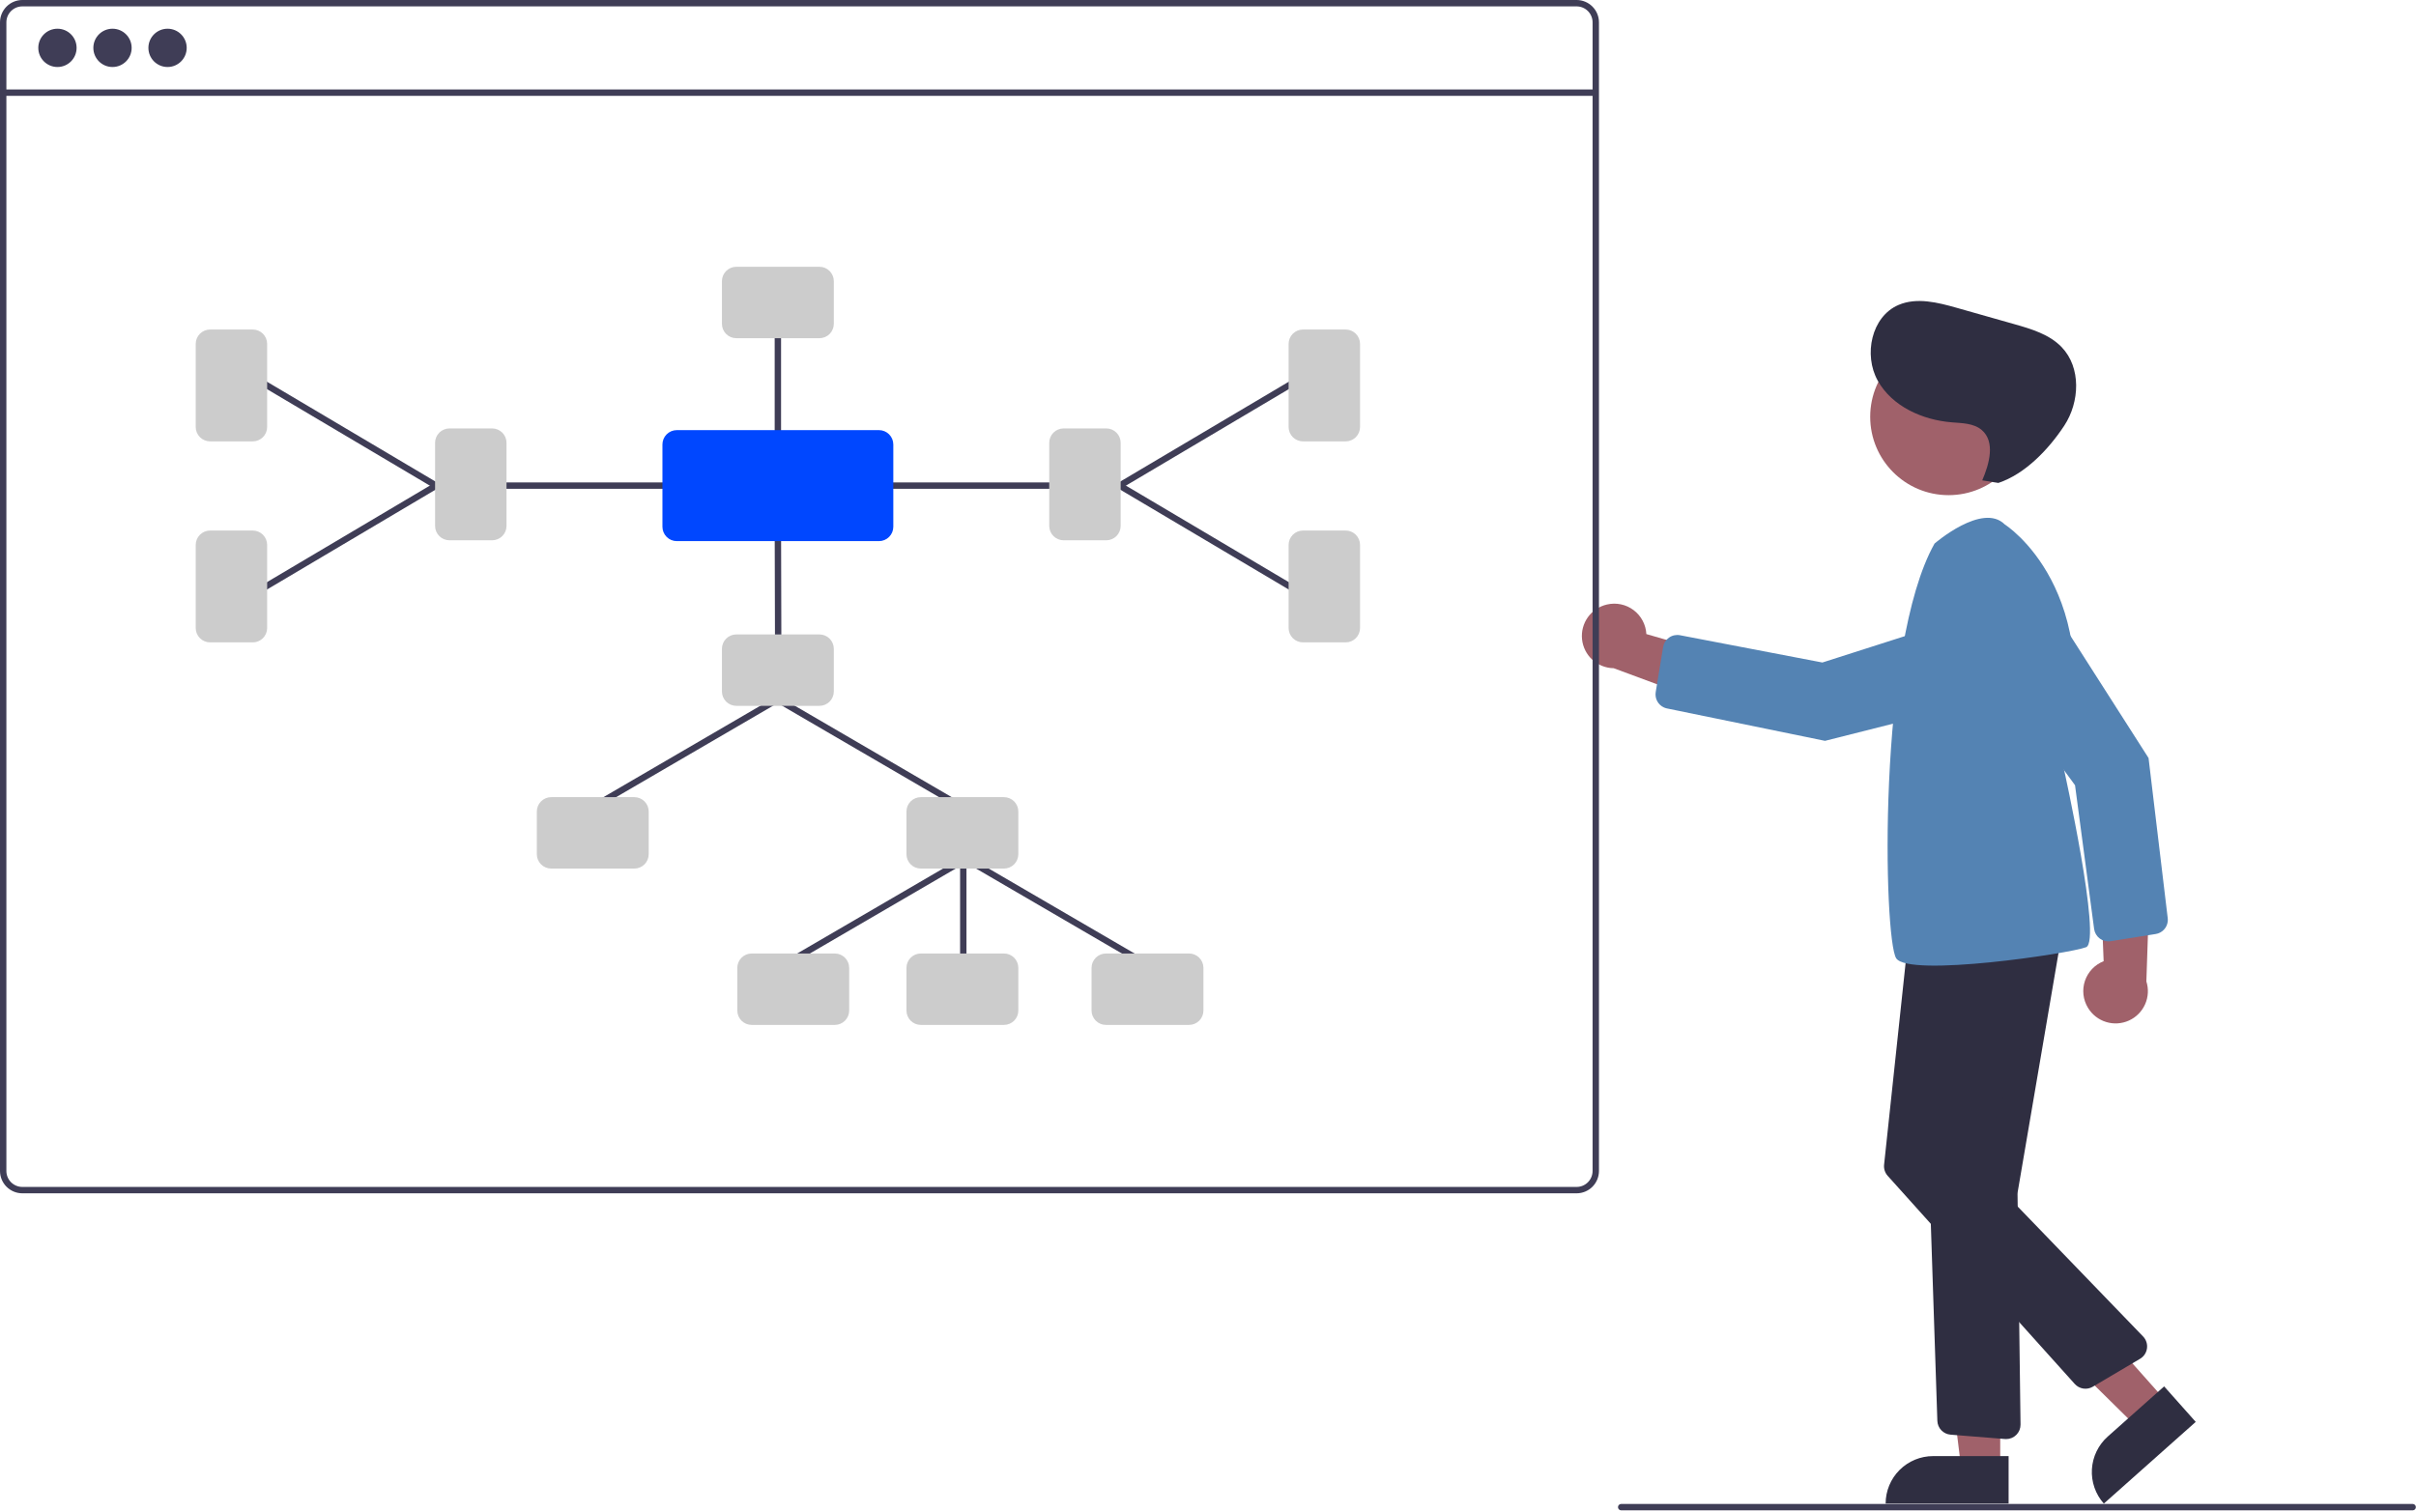 <svg width="757" height="474" viewBox="0 0 757 474" fill="none" xmlns="http://www.w3.org/2000/svg">
<g clip-path="url(#clip0_143_126)">
<path d="M654.23 315.877C653.461 314.624 652.977 313.218 652.81 311.757C652.644 310.296 652.799 308.817 653.266 307.423C653.734 306.029 654.501 304.755 655.514 303.689C656.527 302.624 657.761 301.793 659.129 301.257L657.708 265.55L673.605 275.148L672.517 307.584C673.267 309.943 673.125 312.495 672.118 314.756C671.112 317.018 669.311 318.831 667.057 319.853C664.803 320.875 662.252 321.035 659.888 320.302C657.524 319.569 655.511 317.995 654.23 315.877Z" fill="#A0616A"/>
<path d="M675.447 292.729L661.315 294.987C660.722 295.082 660.115 295.057 659.532 294.914C658.948 294.77 658.399 294.512 657.917 294.153C657.435 293.794 657.03 293.342 656.726 292.824C656.421 292.306 656.224 291.732 656.145 291.136L650.166 246.107L620.621 205.675C619.527 204.178 618.751 202.472 618.342 200.663C617.932 198.855 617.897 196.981 618.24 195.158C618.582 193.336 619.294 191.603 620.331 190.066C621.369 188.529 622.711 187.221 624.274 186.222C627.308 184.283 630.988 183.628 634.505 184.403C638.022 185.177 641.087 187.317 643.026 190.352L673.201 237.57L679.206 287.751C679.245 288.072 679.249 288.395 679.219 288.716C679.126 289.709 678.705 290.643 678.022 291.37C677.339 292.097 676.433 292.575 675.447 292.729Z" fill="#5483B3"/>
<path d="M626.725 459.863H614.465L608.633 412.575L626.727 412.576L626.725 459.863Z" fill="#A0616A"/>
<path d="M605.708 456.36H629.352V471.247H590.821C590.821 467.299 592.389 463.512 595.181 460.72C597.973 457.928 601.76 456.36 605.708 456.36Z" fill="#2F2E41"/>
<path d="M678.45 438.879L669.29 447.027L635.145 413.36L647.021 403.547L678.45 438.879Z" fill="#A0616A"/>
<path d="M660.419 450.23L678.085 434.516L687.98 445.639L659.191 471.248C657.891 469.787 656.892 468.085 656.251 466.238C655.61 464.391 655.338 462.436 655.452 460.485C655.566 458.533 656.064 456.623 656.916 454.863C657.768 453.104 658.959 451.53 660.419 450.23Z" fill="#2F2E41"/>
<path d="M503.523 189.457C504.955 189.123 506.442 189.108 507.881 189.411C509.319 189.715 510.674 190.33 511.849 191.213C513.024 192.097 513.991 193.227 514.681 194.525C515.372 195.822 515.77 197.256 515.847 198.724L550.175 208.654L536.046 220.705L505.615 209.427C503.14 209.393 500.763 208.453 498.936 206.783C497.108 205.114 495.956 202.833 495.699 200.371C495.441 197.91 496.095 195.439 497.537 193.427C498.979 191.416 501.109 190.003 503.523 189.457Z" fill="#A0616A"/>
<path d="M610.547 155.189C624.112 155.189 635.108 144.192 635.108 130.628C635.108 117.063 624.112 106.067 610.547 106.067C596.982 106.067 585.986 117.063 585.986 130.628C585.986 144.192 596.982 155.189 610.547 155.189Z" fill="#A0616A"/>
<path d="M628.23 451.009L611.166 449.643C610.063 449.556 609.032 449.065 608.269 448.265C607.505 447.465 607.063 446.412 607.027 445.306L602.264 301.473C602.225 300.362 602.6 299.276 603.316 298.425C604.032 297.574 605.039 297.019 606.14 296.868L640.16 292.121C640.861 292.023 641.575 292.092 642.244 292.322C642.914 292.552 643.519 292.936 644.012 293.444C644.505 293.952 644.871 294.569 645.08 295.245C645.29 295.921 645.337 296.637 645.218 297.335L632.2 373.584C632.164 373.793 632.147 374.006 632.15 374.219L633.088 446.464C633.096 447.06 632.985 447.651 632.762 448.204C632.54 448.757 632.209 449.261 631.79 449.685C631.371 450.109 630.872 450.446 630.322 450.675C629.772 450.905 629.182 451.023 628.586 451.023C628.467 451.023 628.348 451.018 628.23 451.009Z" fill="#2F2E41"/>
<path d="M650.084 433.758L591.465 368.519C591.043 368.05 590.725 367.497 590.531 366.897C590.337 366.297 590.271 365.662 590.337 365.035L597.74 295.63C597.862 294.473 598.427 293.409 599.318 292.66C600.208 291.912 601.354 291.538 602.514 291.617L638.49 294.015C639.178 294.061 639.846 294.264 640.443 294.609C641.039 294.954 641.549 295.432 641.932 296.005C642.315 296.578 642.561 297.231 642.652 297.915C642.742 298.598 642.674 299.293 642.454 299.946L620.898 363.714C620.692 364.321 620.656 364.975 620.797 365.601C620.938 366.228 621.249 366.803 621.696 367.264L671.488 418.868C671.96 419.357 672.315 419.947 672.527 420.593C672.738 421.238 672.801 421.924 672.709 422.597C672.618 423.271 672.375 423.915 671.999 424.481C671.624 425.047 671.124 425.521 670.539 425.867L655.72 434.624C654.825 435.151 653.775 435.352 652.748 435.194C651.721 435.037 650.78 434.529 650.084 433.758Z" fill="#2F2E41"/>
<path d="M606.145 170.36C606.145 170.36 621.145 157.36 628.145 164.36C628.145 164.36 660.645 184.86 646.645 240.86C646.645 240.86 658.645 294.86 653.645 296.86C648.645 298.86 598.145 306.36 594.145 300.36C590.145 294.36 588.145 202.36 606.145 170.36Z" fill="#5483B3"/>
<path d="M518.783 216.9L521.105 202.778C521.203 202.185 521.418 201.617 521.738 201.109C522.059 200.601 522.478 200.162 522.97 199.818C523.463 199.474 524.02 199.232 524.608 199.107C525.195 198.982 525.802 198.976 526.392 199.089L571.005 207.639L618.699 192.379C620.465 191.814 622.329 191.617 624.174 191.799C626.02 191.982 627.808 192.541 629.429 193.441C631.051 194.342 632.47 195.565 633.601 197.035C634.731 198.505 635.548 200.191 636.002 201.989C636.884 205.481 636.342 209.179 634.496 212.271C632.651 215.363 629.652 217.596 626.16 218.477L571.828 232.191L522.319 222.039C522.003 221.974 521.695 221.876 521.4 221.746C520.487 221.344 519.734 220.65 519.26 219.772C518.786 218.894 518.619 217.884 518.783 216.9Z" fill="#5483B3"/>
<path d="M621.087 150.551C623.331 145.356 625.23 138.438 620.925 134.765C618.428 132.635 614.832 132.631 611.56 132.366C602.343 131.619 592.854 127.378 588.349 119.302C583.844 111.226 586.36 99.218 594.859 95.574C600.589 93.118 607.157 94.791 613.154 96.492L631.16 101.598C636.51 103.115 642.127 104.788 645.979 108.799C652.121 115.197 651.662 126.011 646.783 133.417C641.904 140.824 634.557 148.548 626.146 151.36L621.087 150.551Z" fill="#2F2E41"/>
<path d="M755.96 473.36H507.96C507.695 473.36 507.441 473.255 507.253 473.067C507.066 472.88 506.96 472.625 506.96 472.36C506.96 472.095 507.066 471.84 507.253 471.653C507.441 471.465 507.695 471.36 507.96 471.36H755.96C756.226 471.36 756.48 471.465 756.668 471.653C756.855 471.84 756.96 472.095 756.96 472.36C756.96 472.625 756.855 472.88 756.668 473.067C756.48 473.255 756.226 473.36 755.96 473.36Z" fill="#3F3D56"/>
<path d="M494 6.10352e-05H7C5.144 0.002 3.365 0.74 2.053 2.053C0.74 3.365 0.002 5.144 0 7V367C0.002 368.856 0.74 370.635 2.053 371.948C3.365 373.26 5.144 373.998 7 374H494C495.856 373.998 497.635 373.26 498.947 371.948C500.26 370.635 500.998 368.856 501 367V7C500.998 5.144 500.26 3.365 498.947 2.053C497.635 0.74 495.856 0.002 494 6.10352e-05ZM499 367C498.999 368.326 498.472 369.597 497.535 370.535C496.597 371.473 495.326 372 494 372H7C5.674 372 4.403 371.473 3.465 370.535C2.527 369.597 2.001 368.326 2 367V7C2.001 5.674 2.527 4.403 3.465 3.465C4.403 2.528 5.674 2.001 7 2H494C495.326 2.001 496.597 2.528 497.535 3.465C498.472 4.403 498.999 5.674 499 7V367Z" fill="#3F3D56"/>
<path d="M500 28.04H1V30.04H500V28.04Z" fill="#3F3D56"/>
<path d="M18 21C21.314 21 24 18.314 24 15C24 11.686 21.314 9 18 9C14.686 9 12 11.686 12 15C12 18.314 14.686 21 18 21Z" fill="#3F3D56"/>
<path d="M35.25 21C38.564 21 41.25 18.314 41.25 15C41.25 11.686 38.564 9 35.25 9C31.936 9 29.25 11.686 29.25 15C29.25 18.314 31.936 21 35.25 21Z" fill="#3F3D56"/>
<path d="M52.5 21C55.814 21 58.5 18.314 58.5 15C58.5 11.686 55.814 9 52.5 9C49.186 9 46.5 11.686 46.5 15C46.5 18.314 49.186 21 52.5 21Z" fill="#3F3D56"/>
<path d="M301.823 311.305C301.558 311.305 301.303 311.199 301.116 311.012C300.928 310.824 300.823 310.57 300.823 310.305V269.305C300.823 269.04 300.928 268.785 301.116 268.598C301.303 268.41 301.558 268.305 301.823 268.305C302.088 268.305 302.342 268.41 302.53 268.598C302.717 268.785 302.823 269.04 302.823 269.305V310.305C302.823 310.57 302.717 310.824 302.53 311.012C302.342 311.199 302.088 311.305 301.823 311.305Z" fill="#3F3D56"/>
<path d="M300.452 253.305C300.276 253.305 300.102 253.258 299.95 253.169L243.134 220.065C242.906 219.931 242.739 219.712 242.672 219.456C242.605 219.2 242.642 218.927 242.775 218.698C242.908 218.469 243.127 218.303 243.383 218.235C243.64 218.167 243.912 218.204 244.141 218.336L300.956 251.44C301.146 251.551 301.295 251.721 301.378 251.925C301.462 252.128 301.476 252.354 301.418 252.566C301.361 252.778 301.235 252.966 301.06 253.099C300.886 253.233 300.672 253.305 300.452 253.305Z" fill="#3F3D56"/>
<path d="M186.824 253.305C186.604 253.305 186.39 253.233 186.215 253.099C186.041 252.966 185.915 252.778 185.857 252.566C185.8 252.354 185.814 252.128 185.898 251.925C185.981 251.721 186.129 251.551 186.319 251.441L243.134 218.337C243.363 218.204 243.636 218.168 243.891 218.236C244.147 218.304 244.365 218.471 244.498 218.7C244.631 218.928 244.669 219.2 244.602 219.456C244.535 219.712 244.369 219.931 244.141 220.065L187.326 253.169C187.174 253.258 187 253.305 186.824 253.305Z" fill="#3F3D56"/>
<path d="M359.452 303.305C359.275 303.305 359.102 303.258 358.95 303.169L302.134 270.065C301.906 269.931 301.739 269.712 301.672 269.456C301.605 269.2 301.642 268.927 301.775 268.698C301.908 268.469 302.127 268.303 302.383 268.235C302.64 268.167 302.912 268.204 303.141 268.337L359.956 301.441C360.146 301.551 360.295 301.721 360.378 301.925C360.462 302.128 360.476 302.354 360.418 302.566C360.361 302.778 360.235 302.966 360.06 303.099C359.886 303.233 359.672 303.305 359.452 303.305Z" fill="#3F3D56"/>
<path d="M245.824 303.305C245.604 303.305 245.39 303.233 245.215 303.099C245.041 302.966 244.915 302.778 244.857 302.566C244.8 302.354 244.814 302.128 244.898 301.925C244.981 301.722 245.129 301.551 245.319 301.441L302.134 268.337C302.363 268.204 302.636 268.168 302.891 268.236C303.147 268.304 303.365 268.471 303.498 268.7C303.631 268.928 303.669 269.2 303.602 269.456C303.535 269.712 303.369 269.931 303.141 270.065L246.326 303.169C246.174 303.258 246 303.305 245.824 303.305Z" fill="#3F3D56"/>
<path d="M243.823 202.305C243.558 202.305 243.304 202.2 243.116 202.013C242.929 201.826 242.823 201.572 242.823 201.307L242.73 164.92C242.73 164.789 242.755 164.659 242.805 164.537C242.855 164.416 242.929 164.305 243.021 164.212C243.114 164.119 243.224 164.045 243.345 163.995C243.466 163.944 243.596 163.918 243.728 163.918H243.73C243.995 163.918 244.249 164.023 244.436 164.21C244.624 164.397 244.73 164.65 244.73 164.915L244.823 201.302C244.823 201.434 244.798 201.564 244.748 201.685C244.698 201.807 244.624 201.917 244.532 202.01C244.439 202.103 244.329 202.177 244.208 202.228C244.086 202.278 243.957 202.304 243.825 202.305L243.823 202.305Z" fill="#3F3D56"/>
<path d="M256.756 221.221H230.704C229.511 221.219 228.367 220.745 227.524 219.901C226.68 219.058 226.206 217.914 226.204 216.721V203.339C226.206 202.146 226.68 201.003 227.524 200.159C228.367 199.315 229.511 198.841 230.704 198.839H256.756C257.949 198.841 259.093 199.315 259.937 200.159C260.78 201.003 261.255 202.146 261.256 203.339V216.721C261.255 217.914 260.78 219.058 259.937 219.901C259.093 220.745 257.949 221.219 256.756 221.221Z" fill="#CCCCCC"/>
<path d="M213.638 153.201H158.204C157.939 153.201 157.685 153.095 157.497 152.908C157.31 152.72 157.204 152.466 157.204 152.201C157.204 151.936 157.31 151.681 157.497 151.494C157.685 151.306 157.939 151.201 158.204 151.201H213.638C213.903 151.201 214.157 151.306 214.345 151.494C214.532 151.681 214.638 151.936 214.638 152.201C214.638 152.466 214.532 152.72 214.345 152.908C214.157 153.095 213.903 153.201 213.638 153.201Z" fill="#3F3D56"/>
<path d="M243.73 138.918C243.465 138.918 243.211 138.812 243.023 138.625C242.836 138.437 242.73 138.183 242.73 137.918V103.305C242.73 103.04 242.836 102.785 243.023 102.598C243.211 102.41 243.465 102.305 243.73 102.305C243.995 102.305 244.25 102.41 244.437 102.598C244.625 102.785 244.73 103.04 244.73 103.305V137.918C244.73 138.183 244.625 138.437 244.437 138.625C244.25 138.812 243.995 138.918 243.73 138.918Z" fill="#3F3D56"/>
<path d="M136.637 153.201C136.458 153.201 136.282 153.153 136.128 153.061L82.313 121.165C82.085 121.03 81.921 120.809 81.856 120.553C81.79 120.296 81.83 120.024 81.965 119.796C82.1 119.568 82.32 119.403 82.576 119.337C82.832 119.272 83.105 119.31 83.333 119.444L137.148 151.34C137.336 151.452 137.483 151.623 137.565 151.826C137.647 152.029 137.66 152.254 137.602 152.465C137.544 152.677 137.418 152.863 137.244 152.996C137.069 153.129 136.856 153.201 136.637 153.201Z" fill="#3F3D56"/>
<path d="M82.824 185.097C82.605 185.097 82.391 185.025 82.217 184.892C82.043 184.759 81.917 184.573 81.859 184.361C81.801 184.15 81.814 183.925 81.896 183.722C81.978 183.519 82.124 183.348 82.313 183.236L136.128 151.34C136.356 151.205 136.629 151.166 136.886 151.232C137.143 151.298 137.363 151.463 137.498 151.691C137.634 151.919 137.673 152.192 137.607 152.449C137.541 152.706 137.376 152.926 137.148 153.061L83.333 184.957C83.179 185.049 83.003 185.097 82.824 185.097Z" fill="#3F3D56"/>
<path d="M154.204 169.331H140.823C139.63 169.329 138.486 168.855 137.642 168.011C136.799 167.168 136.324 166.024 136.323 164.831V138.779C136.324 137.586 136.799 136.442 137.642 135.598C138.486 134.755 139.63 134.28 140.823 134.279H154.204C155.397 134.28 156.541 134.755 157.385 135.598C158.228 136.442 158.703 137.586 158.704 138.779V164.831C158.703 166.024 158.228 167.168 157.385 168.011C156.541 168.855 155.397 169.329 154.204 169.331Z" fill="#CCCCCC"/>
<path d="M256.756 105.996H230.704C229.511 105.994 228.367 105.52 227.524 104.676C226.68 103.833 226.206 102.689 226.204 101.496V88.114C226.206 86.921 226.68 85.777 227.524 84.933C228.367 84.09 229.511 83.615 230.704 83.614H256.756C257.949 83.615 259.093 84.09 259.937 84.933C260.78 85.777 261.255 86.921 261.256 88.114V101.496C261.255 102.689 260.78 103.833 259.937 104.676C259.093 105.52 257.949 105.994 256.756 105.996Z" fill="#CCCCCC"/>
<path d="M79.204 138.331H65.823C64.63 138.329 63.486 137.855 62.642 137.011C61.799 136.168 61.324 135.024 61.323 133.831V107.779C61.324 106.586 61.799 105.442 62.642 104.598C63.486 103.755 64.63 103.28 65.823 103.279H79.204C80.397 103.28 81.541 103.755 82.385 104.598C83.228 105.442 83.703 106.586 83.704 107.779V133.831C83.703 135.024 83.228 136.168 82.385 137.011C81.541 137.855 80.397 138.329 79.204 138.331Z" fill="#CCCCCC"/>
<path d="M79.204 201.331H65.823C64.63 201.329 63.486 200.855 62.642 200.011C61.799 199.168 61.324 198.024 61.323 196.831V170.779C61.324 169.586 61.799 168.442 62.642 167.598C63.486 166.755 64.63 166.28 65.823 166.279H79.204C80.397 166.28 81.541 166.755 82.385 167.598C83.228 168.442 83.703 169.586 83.704 170.779V196.831C83.703 198.024 83.228 199.168 82.385 200.011C81.541 200.855 80.397 201.329 79.204 201.331Z" fill="#CCCCCC"/>
<path d="M329.256 153.201H273.823C273.558 153.201 273.303 153.095 273.116 152.908C272.928 152.72 272.823 152.466 272.823 152.201C272.823 151.936 272.928 151.681 273.116 151.494C273.303 151.306 273.558 151.201 273.823 151.201H329.256C329.522 151.201 329.776 151.306 329.963 151.494C330.151 151.681 330.256 151.936 330.256 152.201C330.256 152.466 330.151 152.72 329.963 152.908C329.776 153.095 329.522 153.201 329.256 153.201Z" fill="#3F3D56"/>
<path d="M350.824 153.201C350.605 153.201 350.391 153.129 350.217 152.996C350.042 152.863 349.916 152.677 349.858 152.465C349.8 152.254 349.813 152.029 349.896 151.826C349.978 151.623 350.124 151.452 350.313 151.34L404.128 119.444C404.241 119.377 404.366 119.333 404.496 119.315C404.626 119.296 404.758 119.303 404.886 119.336C405.013 119.369 405.132 119.426 405.238 119.505C405.343 119.583 405.431 119.682 405.498 119.795C405.565 119.908 405.609 120.033 405.628 120.163C405.646 120.293 405.639 120.425 405.607 120.553C405.574 120.68 405.517 120.799 405.438 120.905C405.359 121.01 405.26 121.098 405.148 121.165L351.333 153.061C351.179 153.153 351.003 153.201 350.824 153.201Z" fill="#3F3D56"/>
<path d="M404.637 185.097C404.458 185.097 404.282 185.049 404.128 184.957L350.313 153.061C350.085 152.926 349.92 152.706 349.854 152.449C349.788 152.192 349.827 151.919 349.962 151.691C350.098 151.463 350.318 151.298 350.575 151.232C350.832 151.166 351.104 151.205 351.333 151.34L405.147 183.236C405.336 183.348 405.483 183.519 405.565 183.722C405.647 183.925 405.66 184.15 405.602 184.362C405.544 184.573 405.418 184.759 405.244 184.892C405.069 185.025 404.856 185.097 404.637 185.097Z" fill="#3F3D56"/>
<path d="M346.638 169.331H333.256C332.063 169.329 330.919 168.855 330.076 168.011C329.232 167.168 328.758 166.024 328.756 164.831V138.779C328.758 137.586 329.232 136.442 330.076 135.598C330.919 134.755 332.063 134.28 333.256 134.279H346.638C347.831 134.28 348.975 134.755 349.818 135.598C350.662 136.442 351.136 137.586 351.138 138.779V164.831C351.136 166.024 350.662 167.168 349.818 168.011C348.975 168.855 347.831 169.329 346.638 169.331Z" fill="#CCCCCC"/>
<path d="M421.638 138.331H408.256C407.063 138.329 405.919 137.855 405.076 137.011C404.232 136.168 403.758 135.024 403.756 133.831V107.779C403.758 106.586 404.232 105.442 405.076 104.598C405.919 103.755 407.063 103.28 408.256 103.279H421.638C422.831 103.28 423.975 103.755 424.818 104.598C425.662 105.442 426.136 106.586 426.138 107.779V133.831C426.136 135.024 425.662 136.168 424.818 137.011C423.975 137.855 422.831 138.329 421.638 138.331Z" fill="#CCCCCC"/>
<path d="M421.638 201.331H408.256C407.063 201.329 405.919 200.855 405.076 200.011C404.232 199.168 403.758 198.024 403.756 196.831V170.779C403.758 169.586 404.232 168.442 405.076 167.598C405.919 166.755 407.063 166.28 408.256 166.279H421.638C422.831 166.28 423.975 166.755 424.818 167.598C425.662 168.442 426.136 169.586 426.138 170.779V196.831C426.136 198.024 425.662 199.168 424.818 200.011C423.975 200.855 422.831 201.329 421.638 201.331Z" fill="#CCCCCC"/>
<path d="M198.756 272.221H172.704C171.511 272.219 170.367 271.745 169.524 270.901C168.68 270.058 168.206 268.914 168.204 267.721V254.339C168.206 253.146 168.68 252.003 169.524 251.159C170.367 250.315 171.511 249.841 172.704 249.839H198.756C199.949 249.841 201.093 250.315 201.937 251.159C202.78 252.003 203.255 253.146 203.256 254.339V267.721C203.255 268.914 202.78 270.058 201.937 270.901C201.093 271.745 199.949 272.219 198.756 272.221Z" fill="#CCCCCC"/>
<path d="M314.571 272.221H288.519C287.326 272.219 286.182 271.745 285.339 270.901C284.495 270.058 284.021 268.914 284.019 267.721V254.339C284.021 253.146 284.495 252.003 285.339 251.159C286.182 250.315 287.326 249.841 288.519 249.839H314.571C315.764 249.841 316.908 250.315 317.752 251.159C318.595 252.003 319.07 253.146 319.071 254.339V267.721C319.07 268.914 318.595 270.058 317.752 270.901C316.908 271.745 315.764 272.219 314.571 272.221Z" fill="#CCCCCC"/>
<path d="M261.571 321.221H235.519C234.326 321.219 233.182 320.745 232.339 319.901C231.495 319.058 231.021 317.914 231.019 316.721V303.339C231.021 302.146 231.495 301.003 232.339 300.159C233.182 299.315 234.326 298.841 235.519 298.839H261.571C262.764 298.841 263.908 299.315 264.752 300.159C265.595 301.003 266.07 302.146 266.071 303.339V316.721C266.07 317.914 265.595 319.058 264.752 319.901C263.908 320.745 262.764 321.219 261.571 321.221Z" fill="#CCCCCC"/>
<path d="M372.571 321.221H346.519C345.326 321.219 344.182 320.745 343.339 319.901C342.495 319.058 342.021 317.914 342.019 316.721V303.339C342.021 302.146 342.495 301.003 343.339 300.159C344.182 299.315 345.326 298.841 346.519 298.839H372.571C373.764 298.841 374.908 299.315 375.752 300.159C376.595 301.003 377.07 302.146 377.071 303.339V316.721C377.07 317.914 376.595 319.058 375.752 319.901C374.908 320.745 373.764 321.219 372.571 321.221Z" fill="#CCCCCC"/>
<path d="M314.571 321.221H288.519C287.326 321.219 286.182 320.745 285.339 319.901C284.495 319.058 284.021 317.914 284.019 316.721V303.339C284.021 302.146 284.495 301.003 285.339 300.159C286.182 299.315 287.326 298.841 288.519 298.839H314.571C315.764 298.841 316.908 299.315 317.752 300.159C318.595 301.003 319.07 302.146 319.071 303.339V316.721C319.07 317.914 318.595 319.058 317.752 319.901C316.908 320.745 315.764 321.219 314.571 321.221Z" fill="#CCCCCC"/>
<path d="M275.399 169.597H212.061C210.868 169.595 209.724 169.121 208.881 168.277C208.037 167.434 207.562 166.29 207.561 165.097V139.305C207.562 138.112 208.037 136.968 208.881 136.124C209.724 135.281 210.868 134.806 212.061 134.805H275.399C276.592 134.806 277.736 135.281 278.58 136.124C279.424 136.968 279.898 138.112 279.899 139.305V165.097C279.898 166.29 279.424 167.434 278.58 168.277C277.736 169.121 276.592 169.595 275.399 169.597Z" fill="#0047FF"/>
</g>
<defs>
<clipPath id="clip0_143_126">
<rect width="756.96" height="473.36" fill="white"/>
</clipPath>
</defs>
</svg>
